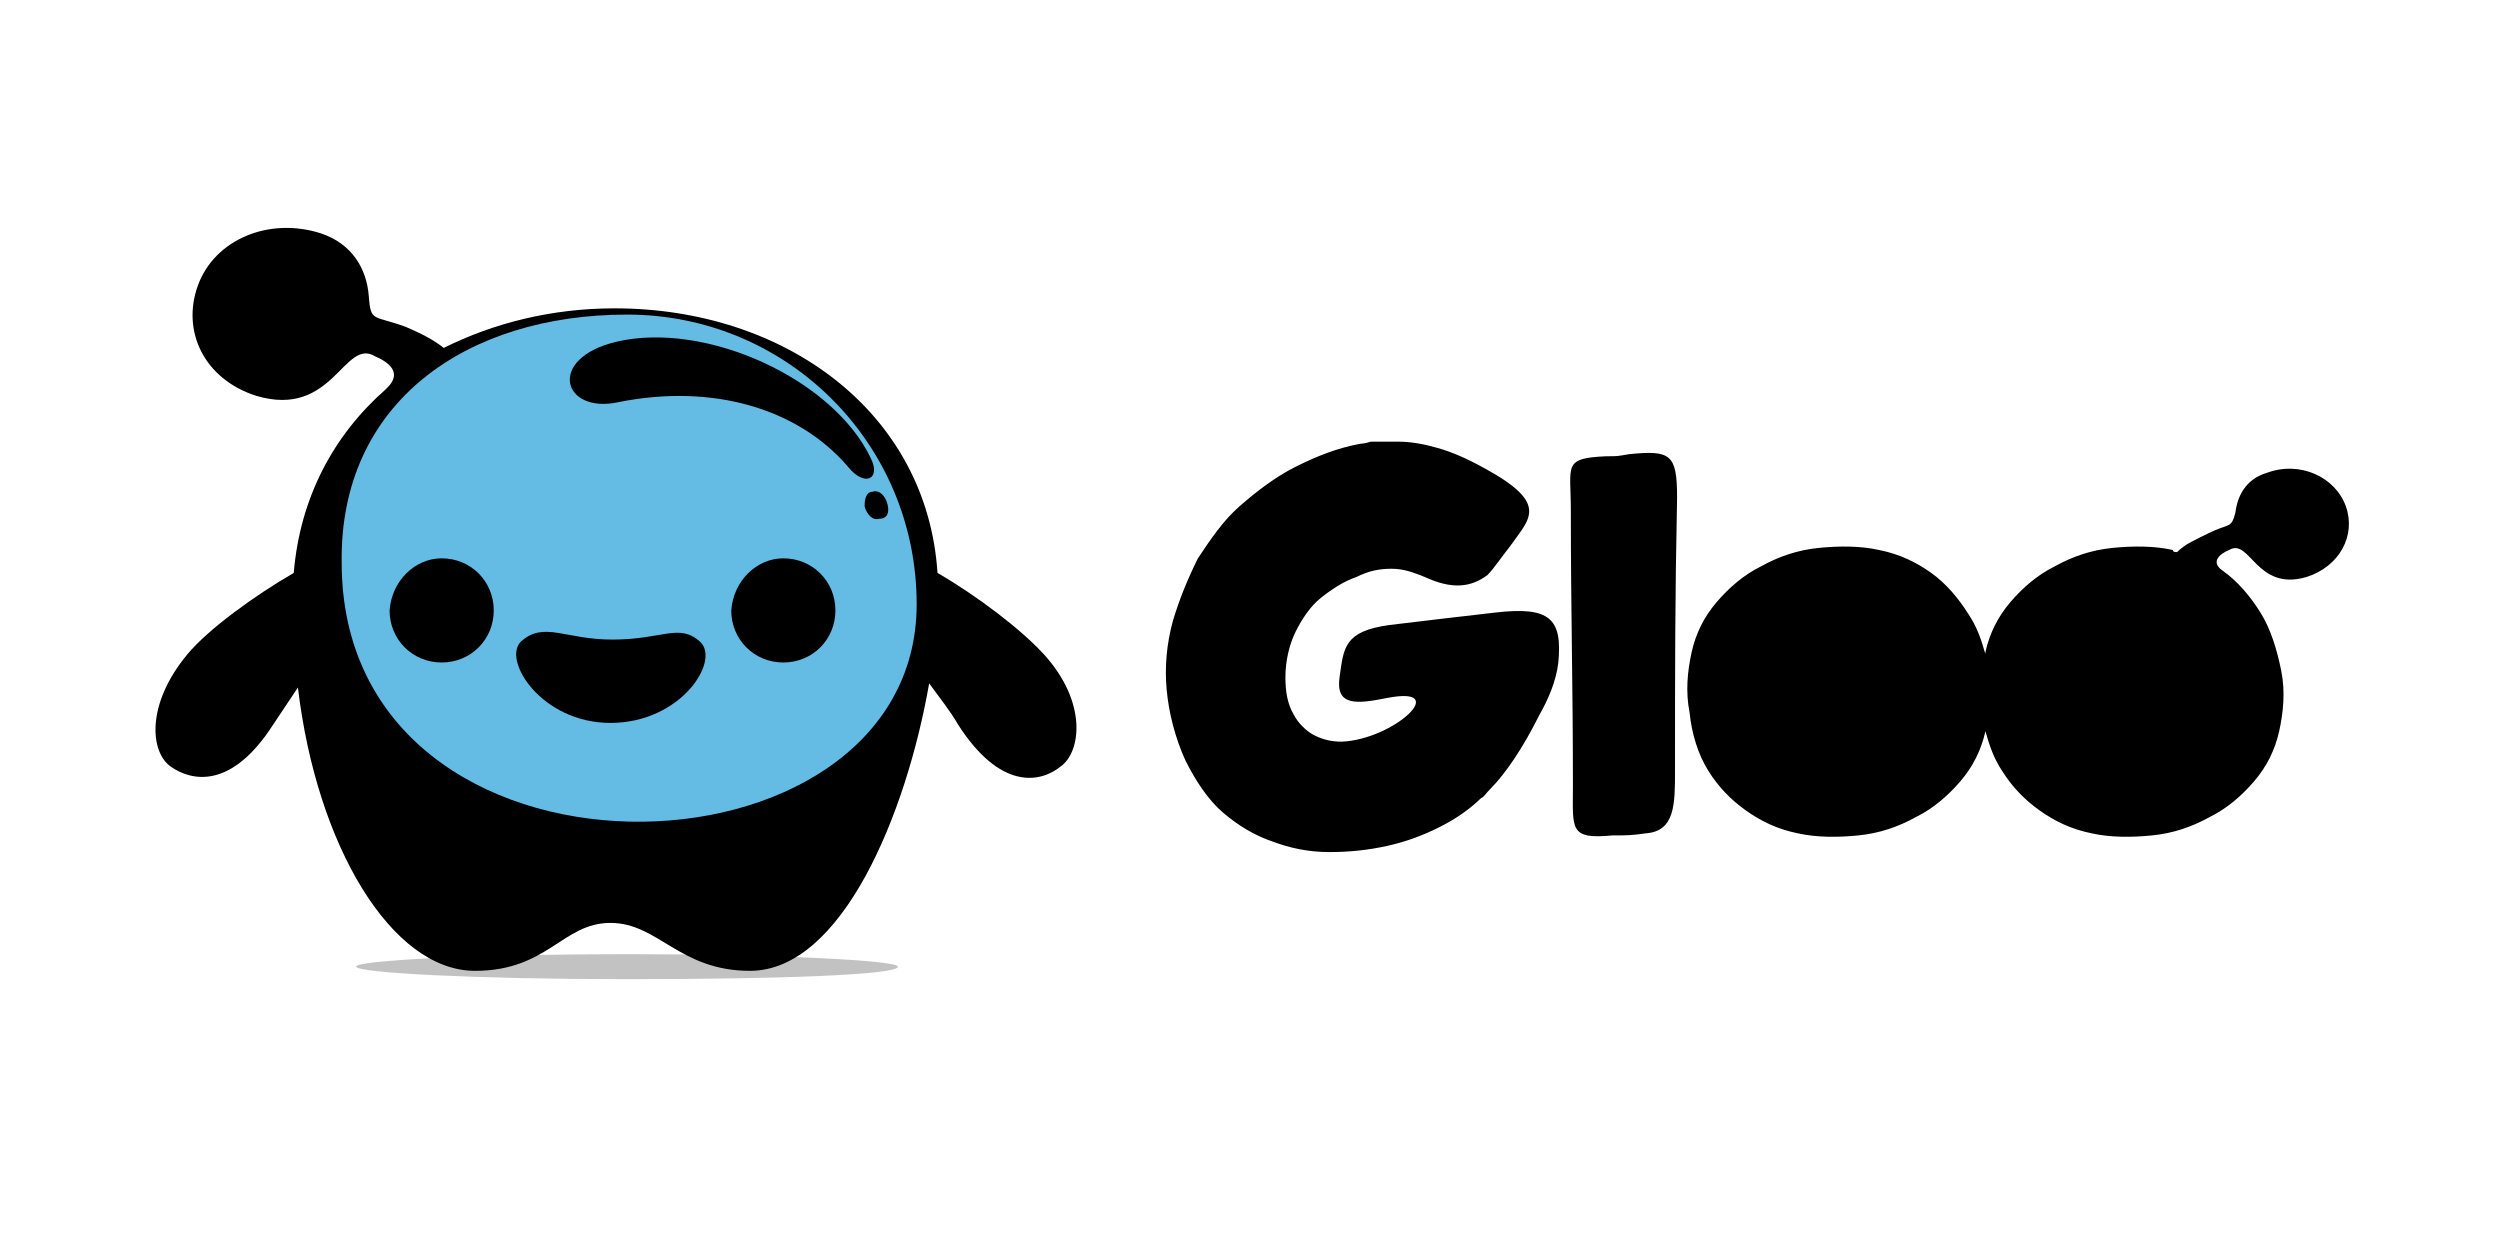 <svg version="1.1" xmlns="http://www.w3.org/2000/svg" x="0" y="0" width="120" height="60">
  <switch>
    <g>
      <path d="M30.1 45.8c7.2 0 13 .3 13 .6 0 .4-5.8.6-13 .6s-13-.3-13-.6c-.1-.3 5.8-.6 13-.6" opacity=".24" fill-rule="evenodd" clip-rule="evenodd"/>
      <path class="st1" d="M22.8 46.6c3.5 0 4.2-2.3 6.5-2.3s3.3 2.3 6.7 2.3c4.4 0 7.5-7.5 8.6-13.8.5.7 1 1.3 1.4 2 2 3.1 3.9 2.8 4.9 2 1-.7 1.3-3.1-.8-5.4-1.1-1.2-3.2-2.8-5.1-3.9-.5-7.7-7.3-12.7-15.5-12.7-3 0-5.8.7-8.2 1.9-.5-.4-1.1-.7-1.8-1-1.6-.6-1.7-.2-1.8-1.5-.1-1.3-.8-2.5-2.3-3-2.5-.8-5.1.3-5.9 2.5-.8 2.2.3 4.5 2.8 5.3 3.7 1.1 4.2-2.8 5.7-1.9.7.3 1.3.8.6 1.5l-.1.1c-2.5 2.2-4.1 5.2-4.4 8.8-1.9 1.1-4.1 2.7-5.1 3.9-2 2.4-1.8 4.7-.8 5.4 1 .7 2.9 1.1 4.9-2l1.2-1.8c.9 7.6 4.5 13.6 8.5 13.6"/>
      <path d="M30.1 15.1C37.8 15.1 44 21.3 44 29c0 13.9-27.6 14.6-27.6-2-.1-7.7 6-11.9 13.7-11.9" fill-rule="evenodd" clip-rule="evenodd" fill="#64bbe4"/>
      <path class="st3" d="M45.8 29.6c-.3.5.9 1.1 2 2.5s2 1.7 2.3 1.2c.3-.5-.2-1.5-1.4-2.4-1.1-.9-2.7-1.8-2.9-1.3M9.2 34.7c.3.2.4.6.2.9-.1.4-.4.5-.7.4-.3-.2-.4-.6-.2-.9.1-.4.4-.5.7-.4m4-5.2c.5.2-1.2.5-2.8 3.4-.6 1-.7 1.6-1.2 1.4-.2-.1-.7-.4.1-1.8.8-1.4 3.3-3.3 3.9-3z"/>
      <path class="st4" d="M29.4 30.7c2.4 0 3.2-.8 4.2.1s-.9 3.9-4.3 3.9c-3.3 0-5.2-3-4.3-3.9 1.1-1 2.1-.1 4.4-.1"/>
      <path class="st1" d="M31.7 33.7c-.6.4-1.4.6-2.3.6-.9 0-1.7-.3-2.3-.7.1-.7 1.3-1.1 2.3-.6 1-.4 2.3 0 2.3.7"/>
      <path class="st3" d="M29.4 31c1.5 0 2.4-.3 3.1-.3 0 .5-.4 1-.9 1-.2 0-.3 0-.4-.1-.2.3-.5.5-.9.5-.3 0-.7-.2-.8-.4-.2.3-.5.4-.8.4-.4 0-.7-.2-.9-.6-.1.1-.3.1-.5.1-.5 0-.9-.4-.9-1 .6 0 1.5.4 3 .4"/>
      <path class="st5" d="M41.9 23.6c.3-.1.6.2.7.6.1.4 0 .7-.4.7-.3.1-.6-.2-.7-.6 0-.4.1-.7.4-.7m-12.2-4.3c-2.7.6-3.5-2.1-.1-2.9 4.3-1 10.4 1.8 12.2 5.6.5 1-.3 1.4-1.1.4-2.4-2.8-6.5-4-11-3.1z"/>
      <path class="st4" d="M37.6 26.8c1.4 0 2.5 1.1 2.5 2.5s-1.1 2.5-2.5 2.5-2.5-1.1-2.5-2.5c.1-1.4 1.2-2.5 2.5-2.5"/>
      <path class="st5" d="M38.7 27.6c.4 0 .7.3.7.7 0 .4-.3.7-.7.7s-.7-.3-.7-.7c.1-.4.4-.7.7-.7"/>
      <path class="st4" d="M21.2 26.8c1.4 0 2.5 1.1 2.5 2.5s-1.1 2.5-2.5 2.5-2.5-1.1-2.5-2.5c.1-1.4 1.2-2.5 2.5-2.5"/>
      <path class="st5" d="M22.4 27.6c.4 0 .7.3.7.7 0 .4-.3.7-.7.7-.4 0-.7-.3-.7-.7 0-.4.3-.7.7-.7"/>
      <path class="st3" d="M14.5 11.6c.9 0 1.7.8 1.7 1.7 0 1.7-3.4 1.8-3.4-.2 0-1 .8-1.5 1.7-1.5"/>
      <path class="st1" d="M86 34.1c.3.6.7 1 1.2 1.2.6.2 1.2.1 1.9-.2.7-.3 1.2-.7 1.4-1.2.3-.5.3-1.1 0-1.7-.3-.6-.7-1-1.2-1.1-.6-.2-1.2-.1-1.9.2-.7.3-1.2.7-1.5 1.2-.2.5-.2 1.1.1 1.6m13.9 0c.3.6.7 1 1.2 1.2.6.2 1.2.1 1.9-.2.7-.3 1.2-.7 1.4-1.2.3-.5.3-1.1 0-1.7-.3-.6-.7-1-1.2-1.1-.6-.2-1.2-.1-1.9.2-.7.3-1.2.7-1.5 1.2-.1.5-.1 1.1.1 1.6zM77.1 21.9c.6 0 .5 0 1.1-.1 2-.2 2.3 0 2.3 2.1-.1 4.8-.1 8.3-.1 13.1 0 1.6 0 2.9-1.4 3-.7.1-.9.1-1.6.1-2.1.2-1.9-.3-1.9-2.4 0-4.9-.1-8.3-.1-13.2 0-2.2-.4-2.5 1.7-2.6zm-8.7 5.8c-.5-.2-1-.4-1.6-.4-.6 0-1.1.1-1.7.4-.6.2-1.2.6-1.7 1s-.9 1-1.2 1.6c-.3.6-.5 1.4-.5 2.2 0 .7.1 1.3.4 1.8.2.4.6.8 1 1 .4.2.8.3 1.3.3 2.5-.1 5.3-2.7 2.2-2.1-1.5.3-2.5.4-2.3-1 .2-1.4.2-2.2 2.4-2.5 1.7-.2 3.3-.4 5.1-.6 2.6-.3 3.2.3 3 2.4-.1.9-.5 1.8-.9 2.5-.4.8-.8 1.5-1.2 2.1-.4.6-.8 1.1-1.1 1.4-.3.3-.4.5-.5.5-.5.5-1.2 1-2 1.4-.8.4-1.6.7-2.5.9-.9.2-1.8.3-2.8.3-1 0-1.9-.2-2.7-.5-.9-.3-1.7-.8-2.4-1.4-.7-.6-1.3-1.5-1.8-2.5-.5-1.1-.8-2.3-.9-3.4-.1-1.1 0-2.2.3-3.3.3-1 .7-2 1.2-3 .6-.9 1.2-1.8 2-2.5s1.7-1.4 2.7-1.9c1-.5 2-.9 3.1-1.1 0 0 .2 0 .5-.1h1.3c.6 0 1.2.1 1.9.3.7.2 1.4.5 2.3 1 3.1 1.7 2.1 2.4 1.2 3.7-.4.5-.8 1.1-1.1 1.4-.8.6-1.7.7-3 .1zm37.6-2.1c-.6.3-1.1.5-1.5.9-.1 0-.2 0-.2-.1-.9-.2-1.9-.2-2.9-.1s-1.9.4-2.8.9c-.8.4-1.5 1-2.1 1.7-.6.7-1 1.5-1.2 2.4v.1c-.2-.7-.4-1.3-.8-1.9-.5-.8-1.1-1.5-1.8-2s-1.5-.9-2.5-1.1c-.9-.2-1.9-.2-2.9-.1s-1.9.4-2.8.9c-.8.4-1.5 1-2.1 1.7-.6.7-1 1.5-1.2 2.4-.2.9-.3 1.9-.1 2.9.1 1 .4 2 .9 2.8.5.8 1.1 1.4 1.8 1.9s1.5.9 2.5 1.1c.9.2 1.9.2 2.9.1s1.9-.4 2.8-.9c.8-.4 1.5-1 2.1-1.7.6-.7 1-1.5 1.2-2.4.2.7.4 1.3.8 1.9.5.8 1.1 1.4 1.8 1.9s1.5.9 2.5 1.1c.9.2 1.9.2 2.9.1s1.9-.4 2.8-.9c.8-.4 1.5-1 2.1-1.7.6-.7 1-1.5 1.2-2.4.2-.9.3-1.9.1-2.9-.2-1-.5-2-1-2.8-.5-.8-1.1-1.5-1.8-2-.6-.4-.2-.8.3-1 1-.6 1.3 2 3.7 1.3 1.6-.5 2.4-2 1.9-3.4s-2.2-2.2-3.8-1.6c-1 .3-1.4 1.1-1.5 1.9-.2.8-.3.5-1.3 1z"/>
      <path class="st3" d="M111 24.4c-.5 0-.9.4-.9.9 0 .9 1.9 1 1.9-.1-.1-.5-.5-.8-1-.8"/>
    </g>
  </switch>
</svg>
